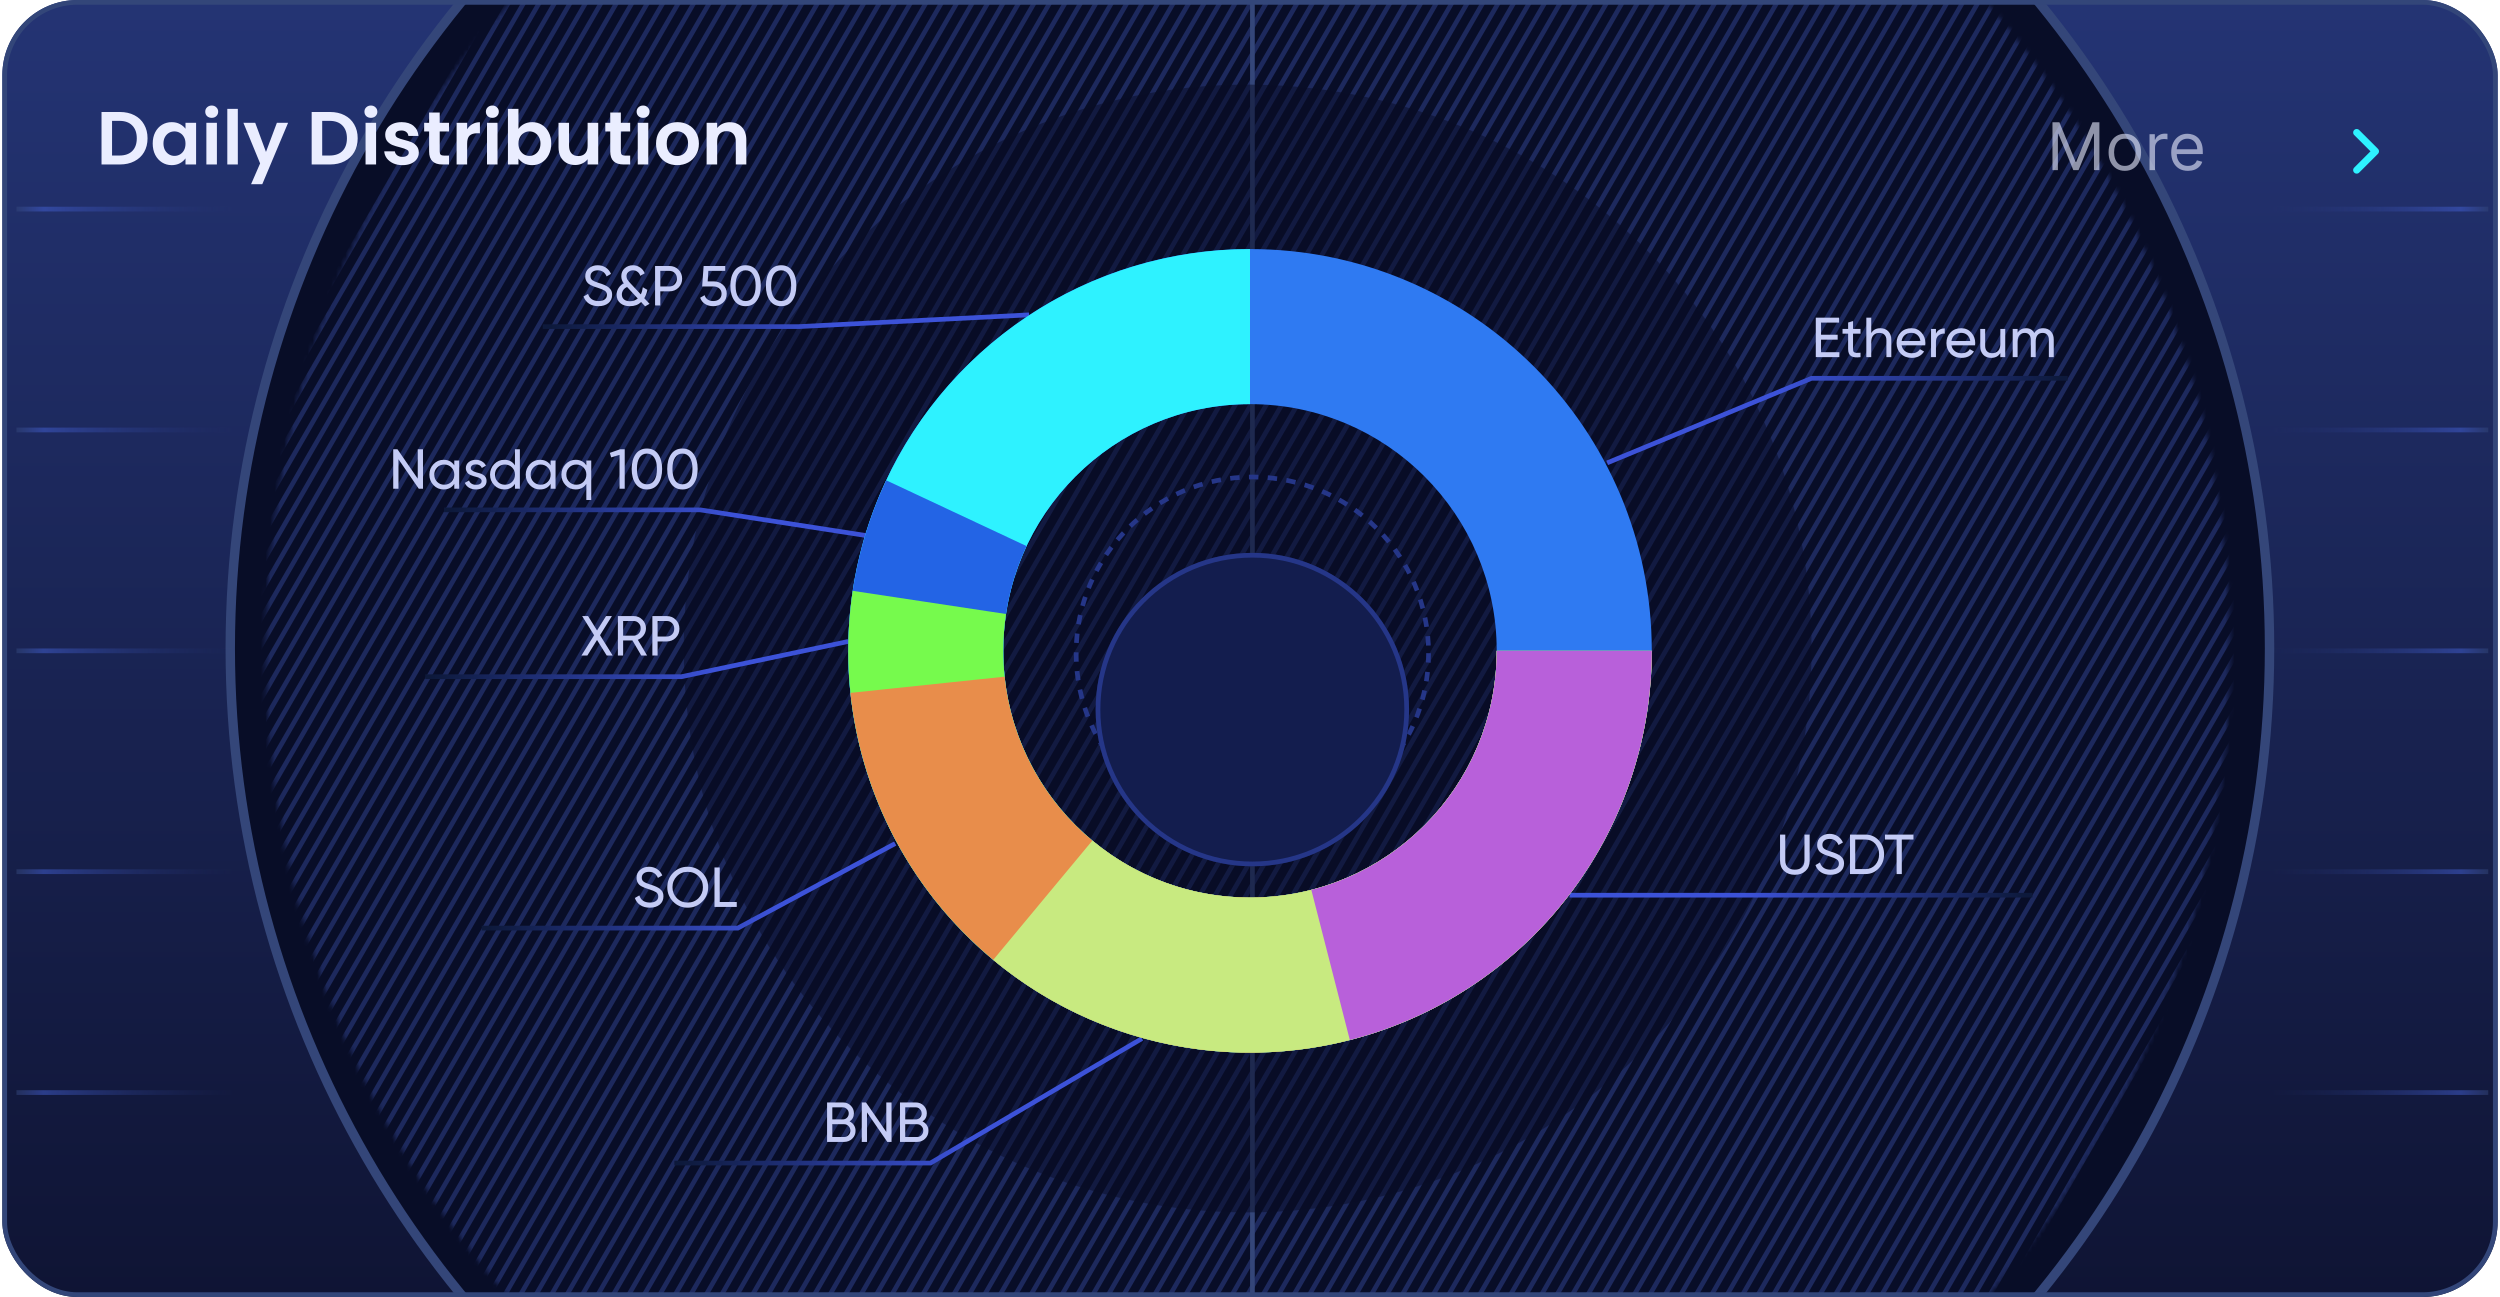 <svg width="532" height="276" viewBox="0 0 532 276" fill="none" xmlns="http://www.w3.org/2000/svg">
<g clip-path="url(#clip0_3108_16140)">
<rect x="0.5" width="531" height="276" rx="16" fill="url(#paint0_linear_3108_16140)"/>
<circle cx="265.979" cy="137.979" r="216.979" fill="#080D27" stroke="#344679" stroke-width="2"/>
<mask id="mask0_3108_16140" style="mask-type:alpha" maskUnits="userSpaceOnUse" x="56" y="-71" width="419" height="419">
<circle cx="265.523" cy="138.357" r="208.562" fill="#141414" stroke="#242424"/>
</mask>
<g mask="url(#mask0_3108_16140)">
<line x1="198.035" y1="-177.836" x2="-40.029" y2="234.503" stroke="#1D295D"/>
<line x1="200.499" y1="-176.41" x2="-37.564" y2="235.929" stroke="#1D295D"/>
<line x1="202.968" y1="-174.984" x2="-35.096" y2="237.354" stroke="#1D295D"/>
<line x1="205.441" y1="-173.559" x2="-32.623" y2="238.78" stroke="#1D295D"/>
<line x1="207.908" y1="-172.135" x2="-30.156" y2="240.204" stroke="#1D295D"/>
<line x1="210.378" y1="-170.709" x2="-27.686" y2="241.63" stroke="#1D295D"/>
<line x1="212.845" y1="-169.283" x2="-25.219" y2="243.055" stroke="#1D295D"/>
<line x1="215.316" y1="-167.857" x2="-22.748" y2="244.481" stroke="#1D295D"/>
<line x1="217.783" y1="-166.432" x2="-20.281" y2="245.907" stroke="#1D295D"/>
<line x1="220.251" y1="-165.006" x2="-17.812" y2="247.333" stroke="#1D295D"/>
<line x1="222.72" y1="-163.582" x2="-15.344" y2="248.757" stroke="#1D295D"/>
<line x1="225.189" y1="-162.156" x2="-12.875" y2="250.182" stroke="#1D295D"/>
<line x1="227.662" y1="-160.73" x2="-10.402" y2="251.608" stroke="#1D295D"/>
<line x1="230.13" y1="-159.305" x2="-7.934" y2="253.034" stroke="#1D295D"/>
<line x1="232.597" y1="-157.879" x2="-5.467" y2="254.46" stroke="#1D295D"/>
<line x1="235.068" y1="-156.453" x2="-2.996" y2="255.886" stroke="#1D295D"/>
<line x1="237.535" y1="-155.029" x2="-0.529" y2="257.309" stroke="#1D295D"/>
<line x1="240.007" y1="-153.604" x2="1.943" y2="258.735" stroke="#1D295D"/>
<line x1="242.472" y1="-152.178" x2="4.408" y2="260.161" stroke="#1D295D"/>
<line x1="244.941" y1="-150.752" x2="6.877" y2="261.587" stroke="#1D295D"/>
<line x1="247.412" y1="-149.326" x2="9.348" y2="263.012" stroke="#1D295D"/>
<line x1="249.88" y1="-147.9" x2="11.816" y2="264.438" stroke="#1D295D"/>
<line x1="252.349" y1="-146.477" x2="14.285" y2="265.862" stroke="#1D295D"/>
<line x1="254.818" y1="-145.051" x2="16.754" y2="267.288" stroke="#1D295D"/>
<line x1="257.29" y1="-143.625" x2="19.227" y2="268.714" stroke="#1D295D"/>
<line x1="259.753" y1="-142.199" x2="21.689" y2="270.139" stroke="#1D295D"/>
<line x1="262.224" y1="-140.773" x2="24.16" y2="271.565" stroke="#1D295D"/>
<line x1="264.693" y1="-139.348" x2="26.629" y2="272.991" stroke="#1D295D"/>
<line x1="267.162" y1="-137.924" x2="29.098" y2="274.415" stroke="#1D295D"/>
<line x1="269.634" y1="-136.498" x2="31.57" y2="275.841" stroke="#1D295D"/>
<line x1="272.101" y1="-135.072" x2="34.037" y2="277.266" stroke="#1D295D"/>
<line x1="274.568" y1="-133.646" x2="36.504" y2="278.692" stroke="#1D295D"/>
<line x1="277.038" y1="-132.221" x2="38.975" y2="280.118" stroke="#1D295D"/>
<line x1="279.505" y1="-130.795" x2="41.441" y2="281.544" stroke="#1D295D"/>
<line x1="281.976" y1="-129.373" x2="43.912" y2="282.966" stroke="#1D295D"/>
<line x1="284.445" y1="-127.947" x2="46.381" y2="284.391" stroke="#1D295D"/>
<line x1="286.91" y1="-126.521" x2="48.846" y2="285.817" stroke="#1D295D"/>
<line x1="289.38" y1="-125.096" x2="51.316" y2="287.243" stroke="#1D295D"/>
<line x1="291.849" y1="-123.67" x2="53.785" y2="288.669" stroke="#1D295D"/>
<line x1="294.32" y1="-122.244" x2="56.256" y2="290.095" stroke="#1D295D"/>
<line x1="296.787" y1="-120.82" x2="58.723" y2="291.518" stroke="#1D295D"/>
<line x1="299.259" y1="-119.395" x2="61.195" y2="292.944" stroke="#1D295D"/>
<line x1="301.726" y1="-117.969" x2="63.662" y2="294.37" stroke="#1D295D"/>
<line x1="304.195" y1="-116.543" x2="66.131" y2="295.796" stroke="#1D295D"/>
<line x1="306.662" y1="-115.117" x2="68.598" y2="297.221" stroke="#1D295D"/>
<line x1="309.128" y1="-113.691" x2="71.064" y2="298.647" stroke="#1D295D"/>
<line x1="311.601" y1="-112.268" x2="73.537" y2="300.071" stroke="#1D295D"/>
<line x1="314.07" y1="-110.842" x2="76.006" y2="301.497" stroke="#1D295D"/>
<line x1="316.538" y1="-109.416" x2="78.475" y2="302.923" stroke="#1D295D"/>
<line x1="319.007" y1="-107.99" x2="80.943" y2="304.348" stroke="#1D295D"/>
<line x1="321.476" y1="-106.564" x2="83.412" y2="305.774" stroke="#1D295D"/>
<line x1="323.949" y1="-105.141" x2="85.885" y2="307.198" stroke="#1D295D"/>
<line x1="326.413" y1="-103.715" x2="88.35" y2="308.624" stroke="#1D295D"/>
<line x1="328.882" y1="-102.289" x2="90.818" y2="310.05" stroke="#1D295D"/>
<line x1="331.353" y1="-100.863" x2="93.289" y2="311.475" stroke="#1D295D"/>
<line x1="333.822" y1="-99.438" x2="95.758" y2="312.901" stroke="#1D295D"/>
<line x1="336.29" y1="-98.014" x2="98.227" y2="314.325" stroke="#1D295D"/>
<line x1="338.759" y1="-96.588" x2="100.695" y2="315.751" stroke="#1D295D"/>
<line x1="341.232" y1="-95.162" x2="103.168" y2="317.177" stroke="#1D295D"/>
<line x1="343.697" y1="-93.736" x2="105.633" y2="318.602" stroke="#1D295D"/>
<line x1="346.165" y1="-92.311" x2="108.102" y2="320.028" stroke="#1D295D"/>
<line x1="348.634" y1="-90.885" x2="110.57" y2="321.454" stroke="#1D295D"/>
<line x1="351.103" y1="-89.459" x2="113.039" y2="322.88" stroke="#1D295D"/>
<line x1="353.576" y1="-88.035" x2="115.512" y2="324.303" stroke="#1D295D"/>
<line x1="356.042" y1="-86.609" x2="117.979" y2="325.729" stroke="#1D295D"/>
<line x1="358.509" y1="-85.184" x2="120.445" y2="327.155" stroke="#1D295D"/>
<line x1="360.98" y1="-83.758" x2="122.916" y2="328.581" stroke="#1D295D"/>
<line x1="363.449" y1="-82.334" x2="125.385" y2="330.005" stroke="#1D295D"/>
<line x1="365.925" y1="-80.91" x2="127.861" y2="331.428" stroke="#1D295D"/>
<line x1="368.394" y1="-79.484" x2="130.33" y2="332.854" stroke="#1D295D"/>
<line x1="370.859" y1="-78.059" x2="132.795" y2="334.28" stroke="#1D295D"/>
<line x1="373.328" y1="-76.633" x2="135.264" y2="335.706" stroke="#1D295D"/>
<line x1="375.798" y1="-75.207" x2="137.734" y2="337.132" stroke="#1D295D"/>
<line x1="378.269" y1="-73.783" x2="140.205" y2="338.555" stroke="#1D295D"/>
<line x1="380.736" y1="-72.357" x2="142.672" y2="339.981" stroke="#1D295D"/>
<line x1="383.208" y1="-70.932" x2="145.145" y2="341.407" stroke="#1D295D"/>
<line x1="385.675" y1="-69.506" x2="147.611" y2="342.833" stroke="#1D295D"/>
<line x1="388.144" y1="-68.08" x2="150.08" y2="344.259" stroke="#1D295D"/>
<line x1="390.611" y1="-66.654" x2="152.547" y2="345.684" stroke="#1D295D"/>
<line x1="393.079" y1="-65.228" x2="155.016" y2="347.11" stroke="#1D295D"/>
<line x1="395.552" y1="-63.805" x2="157.488" y2="348.534" stroke="#1D295D"/>
<line x1="398.019" y1="-62.379" x2="159.955" y2="349.96" stroke="#1D295D"/>
<line x1="400.486" y1="-60.953" x2="162.422" y2="351.386" stroke="#1D295D"/>
<line x1="402.954" y1="-59.527" x2="164.891" y2="352.811" stroke="#1D295D"/>
<line x1="405.425" y1="-58.103" x2="167.361" y2="354.235" stroke="#1D295D"/>
<line x1="407.894" y1="-56.676" x2="169.83" y2="355.663" stroke="#1D295D"/>
<line x1="410.359" y1="-55.25" x2="172.295" y2="357.089" stroke="#1D295D"/>
<line x1="412.828" y1="-53.824" x2="174.764" y2="358.514" stroke="#1D295D"/>
<line x1="415.298" y1="-52.398" x2="177.234" y2="359.94" stroke="#1D295D"/>
<line x1="417.767" y1="-50.973" x2="179.703" y2="361.366" stroke="#1D295D"/>
<line x1="420.236" y1="-49.549" x2="182.172" y2="362.79" stroke="#1D295D"/>
<line x1="422.704" y1="-48.123" x2="184.641" y2="364.216" stroke="#1D295D"/>
<line x1="425.177" y1="-46.697" x2="187.113" y2="365.641" stroke="#1D295D"/>
<line x1="427.642" y1="-45.272" x2="189.578" y2="367.067" stroke="#1D295D"/>
<line x1="430.111" y1="-43.846" x2="192.047" y2="368.493" stroke="#1D295D"/>
<line x1="432.579" y1="-42.42" x2="194.516" y2="369.919" stroke="#1D295D"/>
<line x1="435.048" y1="-40.996" x2="196.984" y2="371.343" stroke="#1D295D"/>
<line x1="437.521" y1="-39.57" x2="199.457" y2="372.768" stroke="#1D295D"/>
<line x1="439.988" y1="-38.145" x2="201.924" y2="374.194" stroke="#1D295D"/>
<line x1="442.454" y1="-36.719" x2="204.391" y2="375.62" stroke="#1D295D"/>
<line x1="444.925" y1="-35.293" x2="206.861" y2="377.046" stroke="#1D295D"/>
<line x1="447.394" y1="-33.869" x2="209.33" y2="378.47" stroke="#1D295D"/>
<line x1="449.863" y1="-32.443" x2="211.799" y2="379.895" stroke="#1D295D"/>
<line x1="452.329" y1="-31.018" x2="214.266" y2="381.321" stroke="#1D295D"/>
<line x1="454.796" y1="-29.592" x2="216.732" y2="382.747" stroke="#1D295D"/>
<line x1="457.267" y1="-28.166" x2="219.203" y2="384.173" stroke="#1D295D"/>
<line x1="459.736" y1="-26.742" x2="221.672" y2="385.596" stroke="#1D295D"/>
<line x1="462.204" y1="-25.316" x2="224.141" y2="387.022" stroke="#1D295D"/>
<line x1="464.673" y1="-23.891" x2="226.609" y2="388.448" stroke="#1D295D"/>
<line x1="467.144" y1="-22.465" x2="229.08" y2="389.874" stroke="#1D295D"/>
<line x1="469.611" y1="-21.039" x2="231.547" y2="391.3" stroke="#1D295D"/>
<line x1="472.081" y1="-19.615" x2="234.018" y2="392.723" stroke="#1D295D"/>
<line x1="474.548" y1="-18.189" x2="236.484" y2="394.149" stroke="#1D295D"/>
<line x1="477.017" y1="-16.764" x2="238.953" y2="395.575" stroke="#1D295D"/>
<line x1="479.49" y1="-15.338" x2="241.426" y2="397.001" stroke="#1D295D"/>
<line x1="481.956" y1="-13.912" x2="243.893" y2="398.427" stroke="#1D295D"/>
<line x1="484.425" y1="-12.486" x2="246.361" y2="399.852" stroke="#1D295D"/>
<line x1="486.896" y1="-11.062" x2="248.832" y2="401.276" stroke="#1D295D"/>
<line x1="489.363" y1="-9.637" x2="251.299" y2="402.702" stroke="#1D295D"/>
<line x1="491.837" y1="-8.213" x2="253.773" y2="404.126" stroke="#1D295D"/>
<line x1="494.302" y1="-6.787" x2="256.238" y2="405.552" stroke="#1D295D"/>
<line x1="496.771" y1="-5.361" x2="258.707" y2="406.977" stroke="#1D295D"/>
<line x1="499.242" y1="-3.936" x2="261.178" y2="408.403" stroke="#1D295D"/>
<line x1="501.71" y1="-2.51" x2="263.647" y2="409.829" stroke="#1D295D"/>
<line x1="504.181" y1="-1.086" x2="266.117" y2="411.253" stroke="#1D295D"/>
<line x1="506.648" y1="0.34" x2="268.584" y2="412.678" stroke="#1D295D"/>
<line x1="509.121" y1="1.766" x2="271.057" y2="414.104" stroke="#1D295D"/>
<line x1="511.585" y1="3.191" x2="273.522" y2="415.53" stroke="#1D295D"/>
<line x1="514.054" y1="4.617" x2="275.99" y2="416.956" stroke="#1D295D"/>
<line x1="516.523" y1="6.043" x2="278.459" y2="418.382" stroke="#1D295D"/>
<line x1="518.992" y1="7.467" x2="280.928" y2="419.805" stroke="#1D295D"/>
<line x1="521.464" y1="8.893" x2="283.4" y2="421.231" stroke="#1D295D"/>
<line x1="523.931" y1="10.318" x2="285.867" y2="422.657" stroke="#1D295D"/>
<line x1="526.398" y1="11.744" x2="288.334" y2="424.083" stroke="#1D295D"/>
<line x1="528.869" y1="13.17" x2="290.805" y2="425.509" stroke="#1D295D"/>
<line x1="531.337" y1="14.594" x2="293.273" y2="426.932" stroke="#1D295D"/>
<line x1="533.806" y1="16.02" x2="295.742" y2="428.358" stroke="#1D295D"/>
<line x1="536.275" y1="17.445" x2="298.211" y2="429.784" stroke="#1D295D"/>
<line x1="538.744" y1="18.871" x2="300.68" y2="431.21" stroke="#1D295D"/>
<line x1="541.21" y1="20.297" x2="303.147" y2="432.636" stroke="#1D295D"/>
<line x1="543.679" y1="21.723" x2="305.615" y2="434.061" stroke="#1D295D"/>
<line x1="546.148" y1="23.146" x2="308.084" y2="435.485" stroke="#1D295D"/>
<line x1="548.617" y1="24.572" x2="310.553" y2="436.911" stroke="#1D295D"/>
<line x1="551.089" y1="25.998" x2="313.025" y2="438.337" stroke="#1D295D"/>
<line x1="553.554" y1="27.424" x2="315.49" y2="439.762" stroke="#1D295D"/>
<line x1="556.025" y1="28.85" x2="317.961" y2="441.188" stroke="#1D295D"/>
<line x1="558.496" y1="30.273" x2="320.432" y2="442.612" stroke="#1D295D"/>
<line x1="560.96" y1="31.699" x2="322.897" y2="444.038" stroke="#1D295D"/>
<line x1="563.433" y1="33.125" x2="325.369" y2="445.464" stroke="#1D295D"/>
<line x1="565.9" y1="34.551" x2="327.836" y2="446.889" stroke="#1D295D"/>
<line x1="568.367" y1="35.977" x2="330.303" y2="448.315" stroke="#1D295D"/>
<line x1="570.837" y1="37.402" x2="332.773" y2="449.741" stroke="#1D295D"/>
<line x1="573.306" y1="38.826" x2="335.242" y2="451.165" stroke="#1D295D"/>
</g>
<line x1="266.516" y1="-175.73" x2="266.516" y2="451.455" stroke="#344679"/>
<path opacity="0.5" d="M385.5 138C385.5 204.274 331.774 258 265.5 258C199.226 258 145.5 204.274 145.5 138C145.5 71.726 199.226 18 265.5 18C331.774 18 385.5 71.726 385.5 138Z" fill="#080D27"/>
<path d="M25.508 23.832C26.681 23.832 27.711 24.061 28.596 24.52C29.492 24.979 30.18 25.635 30.66 26.488C31.151 27.331 31.396 28.312 31.396 29.432C31.396 30.552 31.151 31.533 30.66 32.376C30.18 33.208 29.492 33.853 28.596 34.312C27.711 34.771 26.681 35 25.508 35H21.604V23.832H25.508ZM25.428 33.096C26.601 33.096 27.508 32.776 28.148 32.136C28.788 31.496 29.108 30.595 29.108 29.432C29.108 28.269 28.788 27.363 28.148 26.712C27.508 26.051 26.601 25.72 25.428 25.72H23.844V33.096H25.428ZM32.497 30.536C32.497 29.64 32.673 28.845 33.025 28.152C33.387 27.459 33.873 26.925 34.481 26.552C35.099 26.179 35.787 25.992 36.545 25.992C37.206 25.992 37.782 26.125 38.273 26.392C38.774 26.659 39.174 26.995 39.473 27.4V26.136H41.729V35H39.473V33.704C39.185 34.12 38.785 34.467 38.273 34.744C37.771 35.011 37.19 35.144 36.529 35.144C35.782 35.144 35.099 34.952 34.481 34.568C33.873 34.184 33.387 33.645 33.025 32.952C32.673 32.248 32.497 31.443 32.497 30.536ZM39.473 30.568C39.473 30.024 39.366 29.56 39.153 29.176C38.939 28.781 38.651 28.483 38.289 28.28C37.926 28.067 37.537 27.96 37.121 27.96C36.705 27.96 36.321 28.061 35.969 28.264C35.617 28.467 35.329 28.765 35.105 29.16C34.891 29.544 34.785 30.003 34.785 30.536C34.785 31.069 34.891 31.539 35.105 31.944C35.329 32.339 35.617 32.643 35.969 32.856C36.331 33.069 36.715 33.176 37.121 33.176C37.537 33.176 37.926 33.075 38.289 32.872C38.651 32.659 38.939 32.36 39.153 31.976C39.366 31.581 39.473 31.112 39.473 30.568ZM45.053 25.08C44.658 25.08 44.327 24.957 44.06 24.712C43.804 24.456 43.676 24.141 43.676 23.768C43.676 23.395 43.804 23.085 44.06 22.84C44.327 22.584 44.658 22.456 45.053 22.456C45.447 22.456 45.773 22.584 46.029 22.84C46.295 23.085 46.428 23.395 46.428 23.768C46.428 24.141 46.295 24.456 46.029 24.712C45.773 24.957 45.447 25.08 45.053 25.08ZM46.157 26.136V35H43.916V26.136H46.157ZM50.61 23.16V35H48.37V23.16H50.61ZM61.303 26.136L55.815 39.192H53.431L55.351 34.776L51.799 26.136H54.311L56.599 32.328L58.919 26.136H61.303ZM70.227 23.832C71.4 23.832 72.429 24.061 73.315 24.52C74.211 24.979 74.899 25.635 75.379 26.488C75.869 27.331 76.115 28.312 76.115 29.432C76.115 30.552 75.869 31.533 75.379 32.376C74.899 33.208 74.211 33.853 73.315 34.312C72.429 34.771 71.4 35 70.227 35H66.323V23.832H70.227ZM70.147 33.096C71.32 33.096 72.227 32.776 72.867 32.136C73.507 31.496 73.827 30.595 73.827 29.432C73.827 28.269 73.507 27.363 72.867 26.712C72.227 26.051 71.32 25.72 70.147 25.72H68.563V33.096H70.147ZM78.927 25.08C78.533 25.08 78.202 24.957 77.936 24.712C77.68 24.456 77.552 24.141 77.552 23.768C77.552 23.395 77.68 23.085 77.936 22.84C78.202 22.584 78.533 22.456 78.927 22.456C79.322 22.456 79.647 22.584 79.903 22.84C80.17 23.085 80.303 23.395 80.303 23.768C80.303 24.141 80.17 24.456 79.903 24.712C79.647 24.957 79.322 25.08 78.927 25.08ZM80.031 26.136V35H77.791V26.136H80.031ZM85.637 35.144C84.911 35.144 84.261 35.016 83.685 34.76C83.109 34.493 82.65 34.136 82.309 33.688C81.978 33.24 81.797 32.744 81.765 32.2H84.021C84.063 32.541 84.229 32.824 84.517 33.048C84.815 33.272 85.183 33.384 85.621 33.384C86.047 33.384 86.378 33.299 86.613 33.128C86.858 32.957 86.981 32.739 86.981 32.472C86.981 32.184 86.831 31.971 86.533 31.832C86.245 31.683 85.781 31.523 85.141 31.352C84.479 31.192 83.935 31.027 83.509 30.856C83.093 30.685 82.73 30.424 82.421 30.072C82.122 29.72 81.973 29.245 81.973 28.648C81.973 28.157 82.111 27.709 82.389 27.304C82.677 26.899 83.082 26.579 83.605 26.344C84.138 26.109 84.762 25.992 85.477 25.992C86.533 25.992 87.375 26.259 88.005 26.792C88.634 27.315 88.981 28.024 89.045 28.92H86.901C86.869 28.568 86.719 28.291 86.453 28.088C86.197 27.875 85.85 27.768 85.413 27.768C85.007 27.768 84.693 27.843 84.469 27.992C84.255 28.141 84.149 28.349 84.149 28.616C84.149 28.915 84.298 29.144 84.597 29.304C84.895 29.453 85.359 29.608 85.989 29.768C86.629 29.928 87.157 30.093 87.573 30.264C87.989 30.435 88.346 30.701 88.645 31.064C88.954 31.416 89.114 31.885 89.125 32.472C89.125 32.984 88.981 33.443 88.693 33.848C88.415 34.253 88.01 34.573 87.477 34.808C86.954 35.032 86.341 35.144 85.637 35.144ZM93.571 27.976V32.264C93.571 32.563 93.641 32.781 93.779 32.92C93.929 33.048 94.174 33.112 94.515 33.112H95.555V35H94.147C92.259 35 91.315 34.083 91.315 32.248V27.976H90.259V26.136H91.315V23.944H93.571V26.136H95.555V27.976H93.571ZM99.406 27.512C99.695 27.043 100.068 26.675 100.527 26.408C100.996 26.141 101.529 26.008 102.127 26.008V28.36H101.535C100.831 28.36 100.297 28.525 99.934 28.856C99.582 29.187 99.406 29.763 99.406 30.584V35H97.166V26.136H99.406V27.512ZM104.771 25.08C104.377 25.08 104.046 24.957 103.779 24.712C103.523 24.456 103.395 24.141 103.395 23.768C103.395 23.395 103.523 23.085 103.779 22.84C104.046 22.584 104.377 22.456 104.771 22.456C105.166 22.456 105.491 22.584 105.747 22.84C106.014 23.085 106.147 23.395 106.147 23.768C106.147 24.141 106.014 24.456 105.747 24.712C105.491 24.957 105.166 25.08 104.771 25.08ZM105.875 26.136V35H103.635V26.136H105.875ZM110.328 27.432C110.616 27.005 111.011 26.659 111.512 26.392C112.024 26.125 112.606 25.992 113.256 25.992C114.014 25.992 114.696 26.179 115.304 26.552C115.923 26.925 116.408 27.459 116.76 28.152C117.123 28.835 117.304 29.629 117.304 30.536C117.304 31.443 117.123 32.248 116.76 32.952C116.408 33.645 115.923 34.184 115.304 34.568C114.696 34.952 114.014 35.144 113.256 35.144C112.595 35.144 112.014 35.016 111.512 34.76C111.022 34.493 110.627 34.152 110.328 33.736V35H108.088V23.16H110.328V27.432ZM115.016 30.536C115.016 30.003 114.904 29.544 114.68 29.16C114.467 28.765 114.179 28.467 113.816 28.264C113.464 28.061 113.08 27.96 112.664 27.96C112.259 27.96 111.875 28.067 111.512 28.28C111.16 28.483 110.872 28.781 110.648 29.176C110.435 29.571 110.328 30.035 110.328 30.568C110.328 31.101 110.435 31.565 110.648 31.96C110.872 32.355 111.16 32.659 111.512 32.872C111.875 33.075 112.259 33.176 112.664 33.176C113.08 33.176 113.464 33.069 113.816 32.856C114.179 32.643 114.467 32.339 114.68 31.944C114.904 31.549 115.016 31.08 115.016 30.536ZM127.3 26.136V35H125.044V33.88C124.756 34.264 124.377 34.568 123.908 34.792C123.449 35.005 122.948 35.112 122.404 35.112C121.711 35.112 121.097 34.968 120.564 34.68C120.031 34.381 119.609 33.949 119.3 33.384C119.001 32.808 118.852 32.125 118.852 31.336V26.136H121.092V31.016C121.092 31.72 121.268 32.264 121.62 32.648C121.972 33.021 122.452 33.208 123.06 33.208C123.679 33.208 124.164 33.021 124.516 32.648C124.868 32.264 125.044 31.72 125.044 31.016V26.136H127.3ZM132.118 27.976V32.264C132.118 32.563 132.188 32.781 132.326 32.92C132.476 33.048 132.721 33.112 133.062 33.112H134.102V35H132.694C130.806 35 129.862 34.083 129.862 32.248V27.976H128.806V26.136H129.862V23.944H132.118V26.136H134.102V27.976H132.118ZM136.849 25.08C136.455 25.08 136.124 24.957 135.857 24.712C135.601 24.456 135.473 24.141 135.473 23.768C135.473 23.395 135.601 23.085 135.857 22.84C136.124 22.584 136.455 22.456 136.849 22.456C137.244 22.456 137.569 22.584 137.825 22.84C138.092 23.085 138.225 23.395 138.225 23.768C138.225 24.141 138.092 24.456 137.825 24.712C137.569 24.957 137.244 25.08 136.849 25.08ZM137.953 26.136V35H135.713V26.136H137.953ZM144.103 35.144C143.249 35.144 142.481 34.957 141.799 34.584C141.116 34.2 140.577 33.661 140.183 32.968C139.799 32.275 139.607 31.475 139.607 30.568C139.607 29.661 139.804 28.861 140.199 28.168C140.604 27.475 141.153 26.941 141.847 26.568C142.54 26.184 143.313 25.992 144.167 25.992C145.02 25.992 145.793 26.184 146.487 26.568C147.18 26.941 147.724 27.475 148.119 28.168C148.524 28.861 148.727 29.661 148.727 30.568C148.727 31.475 148.519 32.275 148.102 32.968C147.697 33.661 147.143 34.2 146.439 34.584C145.745 34.957 144.967 35.144 144.103 35.144ZM144.103 33.192C144.508 33.192 144.887 33.096 145.239 32.904C145.601 32.701 145.889 32.403 146.103 32.008C146.316 31.613 146.423 31.133 146.423 30.568C146.423 29.725 146.199 29.08 145.751 28.632C145.313 28.173 144.775 27.944 144.135 27.944C143.495 27.944 142.956 28.173 142.519 28.632C142.092 29.08 141.879 29.725 141.879 30.568C141.879 31.411 142.087 32.061 142.503 32.52C142.929 32.968 143.463 33.192 144.103 33.192ZM155.282 26.008C156.338 26.008 157.191 26.344 157.842 27.016C158.492 27.677 158.818 28.605 158.818 29.8V35H156.578V30.104C156.578 29.4 156.402 28.861 156.05 28.488C155.698 28.104 155.218 27.912 154.61 27.912C153.991 27.912 153.5 28.104 153.138 28.488C152.786 28.861 152.61 29.4 152.61 30.104V35H150.37V26.136H152.61V27.24C152.908 26.856 153.287 26.557 153.746 26.344C154.215 26.12 154.727 26.008 155.282 26.008Z" fill="#EAEDFF"/>
<path d="M387.516 72.28V74.944H391.416V76H386.4V67.6H391.356V68.656H387.516V71.236H391.056V72.28H387.516ZM395.919 70V71.008H394.323V74.26C394.323 74.556 394.379 74.768 394.491 74.896C394.611 75.016 394.791 75.08 395.031 75.088C395.271 75.088 395.567 75.08 395.919 75.064V76C394.999 76.12 394.327 76.044 393.903 75.772C393.487 75.5 393.279 74.996 393.279 74.26V71.008H392.091V70H393.279V68.632L394.323 68.32V70H395.919ZM400.143 69.844C400.847 69.844 401.411 70.068 401.835 70.516C402.259 70.956 402.471 71.556 402.471 72.316V76H401.427V72.376C401.427 71.896 401.295 71.52 401.031 71.248C400.767 70.976 400.403 70.84 399.939 70.84C399.403 70.84 398.979 71.008 398.667 71.344C398.355 71.672 398.199 72.164 398.199 72.82V76H397.155V67.6H398.199V70.864C398.615 70.184 399.263 69.844 400.143 69.844ZM409.689 73.48H404.661C404.765 74.008 405.009 74.424 405.393 74.728C405.777 75.024 406.257 75.172 406.833 75.172C407.625 75.172 408.201 74.88 408.561 74.296L409.449 74.8C408.857 75.704 407.977 76.156 406.809 76.156C405.865 76.156 405.089 75.86 404.481 75.268C403.889 74.66 403.593 73.904 403.593 73C403.593 72.088 403.885 71.336 404.469 70.744C405.053 70.144 405.809 69.844 406.737 69.844C407.617 69.844 408.333 70.156 408.885 70.78C409.445 71.388 409.725 72.132 409.725 73.012C409.725 73.164 409.713 73.32 409.689 73.48ZM406.737 70.828C406.185 70.828 405.721 70.984 405.345 71.296C404.977 71.608 404.749 72.032 404.661 72.568H408.669C408.581 72.016 408.361 71.588 408.009 71.284C407.657 70.98 407.233 70.828 406.737 70.828ZM411.969 70V71.008C412.313 70.264 412.937 69.892 413.841 69.892V70.984C413.329 70.96 412.889 71.096 412.521 71.392C412.153 71.688 411.969 72.164 411.969 72.82V76H410.925V70H411.969ZM420.294 73.48H415.266C415.37 74.008 415.614 74.424 415.998 74.728C416.382 75.024 416.862 75.172 417.438 75.172C418.23 75.172 418.806 74.88 419.166 74.296L420.054 74.8C419.462 75.704 418.582 76.156 417.414 76.156C416.47 76.156 415.694 75.86 415.086 75.268C414.494 74.66 414.198 73.904 414.198 73C414.198 72.088 414.49 71.336 415.074 70.744C415.658 70.144 416.414 69.844 417.342 69.844C418.222 69.844 418.938 70.156 419.49 70.78C420.05 71.388 420.33 72.132 420.33 73.012C420.33 73.164 420.318 73.32 420.294 73.48ZM417.342 70.828C416.79 70.828 416.326 70.984 415.95 71.296C415.582 71.608 415.354 72.032 415.266 72.568H419.274C419.186 72.016 418.966 71.588 418.614 71.284C418.262 70.98 417.838 70.828 417.342 70.828ZM425.67 73.18V70H426.714V76H425.67V75.136C425.254 75.816 424.606 76.156 423.726 76.156C423.022 76.156 422.458 75.936 422.034 75.496C421.61 75.048 421.398 74.444 421.398 73.684V70H422.442V73.624C422.442 74.104 422.574 74.48 422.838 74.752C423.102 75.024 423.466 75.16 423.93 75.16C424.466 75.16 424.89 74.996 425.202 74.668C425.514 74.332 425.67 73.836 425.67 73.18ZM434.784 69.844C435.464 69.844 436.008 70.064 436.416 70.504C436.832 70.944 437.04 71.532 437.04 72.268V76H435.996V72.304C435.996 71.848 435.876 71.492 435.636 71.236C435.404 70.972 435.084 70.84 434.676 70.84C434.212 70.84 433.848 70.996 433.584 71.308C433.328 71.612 433.2 72.064 433.2 72.664V76H432.156V72.304C432.156 71.848 432.04 71.492 431.808 71.236C431.584 70.972 431.276 70.84 430.884 70.84C430.428 70.84 430.056 71 429.768 71.32C429.488 71.632 429.348 72.08 429.348 72.664V76H428.304V70H429.348V70.804C429.756 70.164 430.352 69.844 431.136 69.844C431.944 69.844 432.532 70.184 432.9 70.864C433.316 70.184 433.944 69.844 434.784 69.844Z" fill="#C4CBF5"/>
<path d="M342 98.5L385.5 80.5H440" stroke="url(#paint1_linear_3108_16140)"/>
<path d="M378.792 183.18V177.6H379.908V183.132C379.908 183.732 380.084 184.204 380.436 184.548C380.796 184.892 381.3 185.064 381.948 185.064C382.596 185.064 383.096 184.892 383.448 184.548C383.808 184.204 383.988 183.732 383.988 183.132V177.6H385.092V183.18C385.092 184.092 384.8 184.816 384.216 185.352C383.632 185.888 382.876 186.156 381.948 186.156C381.012 186.156 380.252 185.888 379.668 185.352C379.084 184.816 378.792 184.092 378.792 183.18ZM389.51 186.156C388.726 186.156 388.054 185.976 387.494 185.616C386.942 185.248 386.554 184.74 386.33 184.092L387.29 183.54C387.61 184.556 388.358 185.064 389.534 185.064C390.102 185.064 390.538 184.948 390.842 184.716C391.154 184.484 391.31 184.168 391.31 183.768C391.31 183.376 391.158 183.076 390.854 182.868C390.582 182.684 390.074 182.472 389.33 182.232L388.526 181.968C388.35 181.896 388.118 181.792 387.83 181.656C387.55 181.512 387.346 181.368 387.218 181.224C386.866 180.84 386.69 180.372 386.69 179.82C386.69 179.084 386.946 178.508 387.458 178.092C387.97 177.66 388.594 177.444 389.33 177.444C389.986 177.444 390.562 177.608 391.058 177.936C391.554 178.264 391.926 178.712 392.174 179.28L391.238 179.82C390.878 178.956 390.242 178.524 389.33 178.524C388.874 178.524 388.506 178.636 388.226 178.86C387.946 179.084 387.806 179.388 387.806 179.772C387.806 180.14 387.938 180.42 388.202 180.612C388.474 180.812 388.93 181.012 389.57 181.212L390.062 181.368C390.334 181.472 390.482 181.528 390.506 181.536C390.762 181.632 391.042 181.764 391.346 181.932C391.562 182.052 391.778 182.236 391.994 182.484C392.274 182.764 392.414 183.184 392.414 183.744C392.414 184.48 392.146 185.068 391.61 185.508C391.066 185.94 390.366 186.156 389.51 186.156ZM393.677 177.6H396.953C398.089 177.6 399.037 178.008 399.797 178.824C400.557 179.632 400.937 180.624 400.937 181.8C400.937 182.968 400.557 183.964 399.797 184.788C399.037 185.596 398.089 186 396.953 186H393.677V177.6ZM394.793 184.944H396.953C397.809 184.944 398.509 184.644 399.053 184.044C399.597 183.436 399.869 182.688 399.869 181.8C399.869 180.912 399.597 180.164 399.053 179.556C398.509 178.956 397.809 178.656 396.953 178.656H394.793V184.944ZM401.126 177.6H407.186V178.656H404.702V186H403.598V178.656H401.126V177.6Z" fill="#C4CBF5"/>
<path d="M334 190.5H378H432.5" stroke="url(#paint2_linear_3108_16140)"/>
<path d="M180.802 238.644C181.194 238.836 181.502 239.104 181.726 239.448C181.95 239.792 182.062 240.184 182.062 240.624C182.062 241.296 181.826 241.86 181.354 242.316C180.882 242.772 180.306 243 179.626 243H176.002V234.6H179.362C180.026 234.6 180.582 234.82 181.03 235.26C181.486 235.7 181.714 236.244 181.714 236.892C181.714 237.644 181.41 238.228 180.802 238.644ZM179.362 235.644H177.118V238.212H179.362C179.714 238.212 180.01 238.088 180.25 237.84C180.49 237.592 180.61 237.288 180.61 236.928C180.61 236.576 180.486 236.276 180.238 236.028C179.998 235.772 179.706 235.644 179.362 235.644ZM177.118 241.956H179.626C180.002 241.956 180.318 241.824 180.574 241.56C180.83 241.296 180.958 240.972 180.958 240.588C180.958 240.212 180.826 239.892 180.562 239.628C180.314 239.364 180.002 239.232 179.626 239.232H177.118V241.956ZM188.604 240.864V234.6H189.72V243H188.82L184.5 236.724V243H183.384V234.6H184.284L188.604 240.864ZM196.317 238.644C196.709 238.836 197.017 239.104 197.241 239.448C197.465 239.792 197.577 240.184 197.577 240.624C197.577 241.296 197.341 241.86 196.869 242.316C196.397 242.772 195.821 243 195.141 243H191.517V234.6H194.877C195.541 234.6 196.097 234.82 196.545 235.26C197.001 235.7 197.229 236.244 197.229 236.892C197.229 237.644 196.925 238.228 196.317 238.644ZM194.877 235.644H192.633V238.212H194.877C195.229 238.212 195.525 238.088 195.765 237.84C196.005 237.592 196.125 237.288 196.125 236.928C196.125 236.576 196.001 236.276 195.753 236.028C195.513 235.772 195.221 235.644 194.877 235.644ZM192.633 241.956H195.141C195.517 241.956 195.833 241.824 196.089 241.56C196.345 241.296 196.473 240.972 196.473 240.588C196.473 240.212 196.341 239.892 196.077 239.628C195.829 239.364 195.517 239.232 195.141 239.232H192.633V241.956Z" fill="#C4CBF5"/>
<path d="M243 221L198 247.5H143.5" stroke="url(#paint3_linear_3108_16140)"/>
<path d="M138.276 193.156C137.492 193.156 136.82 192.976 136.26 192.616C135.708 192.248 135.32 191.74 135.096 191.092L136.056 190.54C136.376 191.556 137.124 192.064 138.3 192.064C138.868 192.064 139.304 191.948 139.608 191.716C139.92 191.484 140.076 191.168 140.076 190.768C140.076 190.376 139.924 190.076 139.62 189.868C139.348 189.684 138.84 189.472 138.096 189.232L137.292 188.968C137.116 188.896 136.884 188.792 136.596 188.656C136.316 188.512 136.112 188.368 135.984 188.224C135.632 187.84 135.456 187.372 135.456 186.82C135.456 186.084 135.712 185.508 136.224 185.092C136.736 184.66 137.36 184.444 138.096 184.444C138.752 184.444 139.328 184.608 139.824 184.936C140.32 185.264 140.692 185.712 140.94 186.28L140.004 186.82C139.644 185.956 139.008 185.524 138.096 185.524C137.64 185.524 137.272 185.636 136.992 185.86C136.712 186.084 136.572 186.388 136.572 186.772C136.572 187.14 136.704 187.42 136.968 187.612C137.24 187.812 137.696 188.012 138.336 188.212L138.828 188.368C139.1 188.472 139.248 188.528 139.272 188.536C139.528 188.632 139.808 188.764 140.112 188.932C140.328 189.052 140.544 189.236 140.76 189.484C141.04 189.764 141.18 190.184 141.18 190.744C141.18 191.48 140.912 192.068 140.376 192.508C139.832 192.94 139.132 193.156 138.276 193.156ZM141.999 188.8C141.999 187.584 142.419 186.556 143.259 185.716C144.099 184.868 145.127 184.444 146.343 184.444C147.559 184.444 148.587 184.868 149.427 185.716C150.275 186.556 150.699 187.584 150.699 188.8C150.699 190.008 150.275 191.036 149.427 191.884C148.587 192.732 147.559 193.156 146.343 193.156C145.127 193.156 144.099 192.732 143.259 191.884C142.419 191.028 141.999 190 141.999 188.8ZM149.583 188.8C149.583 187.872 149.271 187.096 148.647 186.472C148.039 185.84 147.271 185.524 146.343 185.524C145.423 185.524 144.651 185.84 144.027 186.472C143.411 187.104 143.103 187.88 143.103 188.8C143.103 189.712 143.411 190.488 144.027 191.128C144.651 191.752 145.423 192.064 146.343 192.064C147.271 192.064 148.039 191.752 148.647 191.128C149.271 190.488 149.583 189.712 149.583 188.8ZM153.157 184.6V191.944H156.781V193H152.041V184.6H153.157Z" fill="#C4CBF5"/>
<path d="M190.5 179.5L157 197.5H102.5" stroke="url(#paint4_linear_3108_16140)"/>
<path d="M127.684 135.168L130.384 139.5H129.112L127.048 136.188L124.984 139.5H123.724L126.424 135.18L123.88 131.1H125.14L127.048 134.16L128.956 131.1H130.216L127.684 135.168ZM137.702 139.5H136.466L134.582 136.284H132.602V139.5H131.486V131.1H134.846C135.566 131.1 136.182 131.356 136.694 131.868C137.206 132.372 137.462 132.984 137.462 133.704C137.462 134.248 137.298 134.744 136.97 135.192C136.634 135.648 136.218 135.964 135.722 136.14L137.702 139.5ZM134.846 132.144H132.602V135.276H134.846C135.262 135.276 135.614 135.124 135.902 134.82C136.198 134.516 136.346 134.144 136.346 133.704C136.346 133.264 136.198 132.896 135.902 132.6C135.614 132.296 135.262 132.144 134.846 132.144ZM138.822 131.1H141.87C142.638 131.1 143.282 131.36 143.802 131.88C144.322 132.4 144.582 133.04 144.582 133.8C144.582 134.56 144.322 135.2 143.802 135.72C143.282 136.24 142.638 136.5 141.87 136.5H139.938V139.5H138.822V131.1ZM139.938 135.456H141.87C142.342 135.456 142.726 135.3 143.022 134.988C143.326 134.66 143.478 134.264 143.478 133.8C143.478 133.32 143.326 132.924 143.022 132.612C142.718 132.3 142.334 132.144 141.87 132.144H139.938V135.456Z" fill="#C4CBF5"/>
<path d="M180.5 136.5L145 144H90.5" stroke="url(#paint5_linear_3108_16140)"/>
<path d="M88.897 101.864V95.6H90.013V104H89.113L84.793 97.724V104H83.677V95.6H84.577L88.897 101.864ZM96.67 99.032V98H97.714V104H96.67V102.968C96.158 103.76 95.402 104.156 94.402 104.156C93.554 104.156 92.838 103.852 92.254 103.244C91.662 102.628 91.366 101.88 91.366 101C91.366 100.128 91.662 99.384 92.254 98.768C92.846 98.152 93.562 97.844 94.402 97.844C95.402 97.844 96.158 98.24 96.67 99.032ZM94.534 103.148C95.142 103.148 95.65 102.944 96.058 102.536C96.466 102.112 96.67 101.6 96.67 101C96.67 100.392 96.466 99.884 96.058 99.476C95.65 99.06 95.142 98.852 94.534 98.852C93.934 98.852 93.43 99.06 93.022 99.476C92.614 99.884 92.41 100.392 92.41 101C92.41 101.6 92.614 102.112 93.022 102.536C93.43 102.944 93.934 103.148 94.534 103.148ZM100.184 99.62C100.184 100.004 100.58 100.304 101.372 100.52C101.668 100.584 101.916 100.652 102.116 100.724C102.324 100.788 102.548 100.888 102.788 101.024C103.036 101.16 103.224 101.34 103.352 101.564C103.48 101.788 103.544 102.052 103.544 102.356C103.544 102.9 103.332 103.336 102.908 103.664C102.484 103.992 101.948 104.156 101.3 104.156C100.724 104.156 100.224 104.032 99.8 103.784C99.384 103.528 99.088 103.184 98.912 102.752L99.812 102.236C99.908 102.524 100.088 102.752 100.352 102.92C100.616 103.088 100.932 103.172 101.3 103.172C101.66 103.172 101.948 103.104 102.164 102.968C102.38 102.832 102.488 102.628 102.488 102.356C102.488 101.948 102.092 101.652 101.3 101.468C101.036 101.396 100.836 101.34 100.7 101.3C100.564 101.26 100.376 101.188 100.136 101.084C99.904 100.98 99.728 100.872 99.608 100.76C99.488 100.64 99.376 100.484 99.272 100.292C99.176 100.092 99.128 99.872 99.128 99.632C99.128 99.112 99.328 98.684 99.728 98.348C100.136 98.012 100.644 97.844 101.252 97.844C101.74 97.844 102.172 97.956 102.548 98.18C102.932 98.396 103.22 98.7 103.412 99.092L102.536 99.584C102.32 99.072 101.892 98.816 101.252 98.816C100.948 98.816 100.692 98.888 100.484 99.032C100.284 99.176 100.184 99.372 100.184 99.62ZM109.584 99.032V95.6H110.628V104H109.584V102.968C109.072 103.76 108.316 104.156 107.316 104.156C106.468 104.156 105.752 103.852 105.168 103.244C104.576 102.628 104.28 101.88 104.28 101C104.28 100.128 104.576 99.384 105.168 98.768C105.76 98.152 106.476 97.844 107.316 97.844C108.316 97.844 109.072 98.24 109.584 99.032ZM107.448 103.148C108.056 103.148 108.564 102.944 108.972 102.536C109.38 102.112 109.584 101.6 109.584 101C109.584 100.392 109.38 99.884 108.972 99.476C108.564 99.06 108.056 98.852 107.448 98.852C106.848 98.852 106.344 99.06 105.936 99.476C105.528 99.884 105.324 100.392 105.324 101C105.324 101.6 105.528 102.112 105.936 102.536C106.344 102.944 106.848 103.148 107.448 103.148ZM117.178 99.032V98H118.222V104H117.178V102.968C116.666 103.76 115.91 104.156 114.91 104.156C114.062 104.156 113.346 103.852 112.762 103.244C112.17 102.628 111.874 101.88 111.874 101C111.874 100.128 112.17 99.384 112.762 98.768C113.354 98.152 114.07 97.844 114.91 97.844C115.91 97.844 116.666 98.24 117.178 99.032ZM115.042 103.148C115.65 103.148 116.158 102.944 116.566 102.536C116.974 102.112 117.178 101.6 117.178 101C117.178 100.392 116.974 99.884 116.566 99.476C116.158 99.06 115.65 98.852 115.042 98.852C114.442 98.852 113.938 99.06 113.53 99.476C113.122 99.884 112.918 100.392 112.918 101C112.918 101.6 113.122 102.112 113.53 102.536C113.938 102.944 114.442 103.148 115.042 103.148ZM124.772 99.032V98H125.816V106.4H124.772V102.968C124.26 103.76 123.504 104.156 122.504 104.156C121.656 104.156 120.94 103.852 120.356 103.244C119.764 102.628 119.468 101.88 119.468 101C119.468 100.128 119.764 99.384 120.356 98.768C120.948 98.152 121.664 97.844 122.504 97.844C123.504 97.844 124.26 98.24 124.772 99.032ZM122.636 103.148C123.244 103.148 123.752 102.944 124.16 102.536C124.568 102.112 124.772 101.6 124.772 101C124.772 100.392 124.568 99.884 124.16 99.476C123.752 99.06 123.244 98.852 122.636 98.852C122.036 98.852 121.532 99.06 121.124 99.476C120.716 99.884 120.512 100.392 120.512 101C120.512 101.6 120.716 102.112 121.124 102.536C121.532 102.944 122.036 103.148 122.636 103.148ZM129.773 96.368L131.981 95.6H132.941V104H131.837V96.8L130.049 97.328L129.773 96.368ZM140.051 102.968C139.491 103.76 138.695 104.156 137.663 104.156C136.631 104.156 135.835 103.76 135.275 102.968C134.707 102.168 134.423 101.112 134.423 99.8C134.423 98.488 134.707 97.432 135.275 96.632C135.835 95.84 136.631 95.444 137.663 95.444C138.695 95.444 139.491 95.84 140.051 96.632C140.619 97.432 140.903 98.488 140.903 99.8C140.903 101.112 140.619 102.168 140.051 102.968ZM135.539 99.8C135.539 100.84 135.723 101.644 136.091 102.212C136.459 102.78 136.983 103.064 137.663 103.064C138.343 103.064 138.867 102.78 139.235 102.212C139.611 101.644 139.799 100.84 139.799 99.8C139.799 98.76 139.611 97.956 139.235 97.388C138.867 96.812 138.343 96.524 137.663 96.524C136.983 96.524 136.459 96.808 136.091 97.376C135.723 97.944 135.539 98.752 135.539 99.8ZM147.609 102.968C147.049 103.76 146.253 104.156 145.221 104.156C144.189 104.156 143.393 103.76 142.833 102.968C142.265 102.168 141.981 101.112 141.981 99.8C141.981 98.488 142.265 97.432 142.833 96.632C143.393 95.84 144.189 95.444 145.221 95.444C146.253 95.444 147.049 95.84 147.609 96.632C148.177 97.432 148.461 98.488 148.461 99.8C148.461 101.112 148.177 102.168 147.609 102.968ZM143.097 99.8C143.097 100.84 143.281 101.644 143.649 102.212C144.017 102.78 144.541 103.064 145.221 103.064C145.901 103.064 146.425 102.78 146.793 102.212C147.169 101.644 147.357 100.84 147.357 99.8C147.357 98.76 147.169 97.956 146.793 97.388C146.425 96.812 145.901 96.524 145.221 96.524C144.541 96.524 144.017 96.808 143.649 97.376C143.281 97.944 143.097 98.752 143.097 99.8Z" fill="#C4CBF5"/>
<path d="M184.5 114L149 108.5H94.5" stroke="url(#paint6_linear_3108_16140)"/>
<path d="M127.358 65.156C126.574 65.156 125.902 64.976 125.342 64.616C124.79 64.248 124.402 63.74 124.178 63.092L125.138 62.54C125.458 63.556 126.206 64.064 127.382 64.064C127.95 64.064 128.386 63.948 128.69 63.716C129.002 63.484 129.158 63.168 129.158 62.768C129.158 62.376 129.006 62.076 128.702 61.868C128.43 61.684 127.922 61.472 127.178 61.232L126.374 60.968C126.198 60.896 125.966 60.792 125.678 60.656C125.398 60.512 125.194 60.368 125.066 60.224C124.714 59.84 124.538 59.372 124.538 58.82C124.538 58.084 124.794 57.508 125.306 57.092C125.818 56.66 126.442 56.444 127.178 56.444C127.834 56.444 128.41 56.608 128.906 56.936C129.402 57.264 129.774 57.712 130.022 58.28L129.086 58.82C128.726 57.956 128.09 57.524 127.178 57.524C126.722 57.524 126.354 57.636 126.074 57.86C125.794 58.084 125.654 58.388 125.654 58.772C125.654 59.14 125.786 59.42 126.05 59.612C126.322 59.812 126.778 60.012 127.418 60.212L127.91 60.368C128.182 60.472 128.33 60.528 128.354 60.536C128.61 60.632 128.89 60.764 129.194 60.932C129.41 61.052 129.626 61.236 129.842 61.484C130.122 61.764 130.262 62.184 130.262 62.744C130.262 63.48 129.994 64.068 129.458 64.508C128.914 64.94 128.214 65.156 127.358 65.156ZM137.107 63.464L138.223 64.652L137.287 65.192L136.435 64.28C135.819 64.864 135.019 65.156 134.035 65.156C133.187 65.156 132.507 64.94 131.995 64.508C131.475 64.06 131.215 63.468 131.215 62.732C131.215 62.212 131.347 61.74 131.611 61.316C131.875 60.884 132.255 60.548 132.751 60.308C132.391 59.852 132.211 59.344 132.211 58.784C132.211 58.088 132.451 57.524 132.931 57.092C133.427 56.66 134.011 56.444 134.683 56.444C135.243 56.444 135.751 56.6 136.207 56.912C136.663 57.216 136.991 57.632 137.191 58.16L136.255 58.7C136.135 58.332 135.935 58.044 135.655 57.836C135.383 57.628 135.067 57.524 134.707 57.524C134.315 57.524 133.987 57.644 133.723 57.884C133.459 58.116 133.327 58.412 133.327 58.772C133.327 59.02 133.383 59.248 133.495 59.456C133.615 59.664 133.807 59.912 134.071 60.2L136.363 62.648C136.571 62.224 136.715 61.716 136.795 61.124L137.755 61.676C137.643 62.34 137.427 62.936 137.107 63.464ZM134.059 64.1C134.723 64.1 135.275 63.904 135.715 63.512L133.447 61.076C133.079 61.228 132.799 61.448 132.607 61.736C132.423 62.016 132.331 62.324 132.331 62.66C132.331 63.108 132.483 63.46 132.787 63.716C133.091 63.972 133.515 64.1 134.059 64.1ZM139.4 56.6H142.448C143.216 56.6 143.86 56.86 144.38 57.38C144.9 57.9 145.16 58.54 145.16 59.3C145.16 60.06 144.9 60.7 144.38 61.22C143.86 61.74 143.216 62 142.448 62H140.516V65H139.4V56.6ZM140.516 60.956H142.448C142.92 60.956 143.304 60.8 143.6 60.488C143.904 60.16 144.056 59.764 144.056 59.3C144.056 58.82 143.904 58.424 143.6 58.112C143.296 57.8 142.912 57.644 142.448 57.644H140.516V60.956ZM150.594 59.876H151.818C152.61 59.876 153.278 60.112 153.822 60.584C154.374 61.056 154.65 61.7 154.65 62.516C154.65 63.34 154.37 63.984 153.81 64.448C153.242 64.92 152.562 65.156 151.77 65.156C151.114 65.156 150.534 65 150.03 64.688C149.534 64.368 149.19 63.924 148.998 63.356L149.946 62.816C150.058 63.216 150.274 63.524 150.594 63.74C150.914 63.956 151.306 64.064 151.77 64.064C152.306 64.064 152.734 63.928 153.054 63.656C153.382 63.376 153.546 62.996 153.546 62.516C153.546 62.036 153.382 61.656 153.054 61.376C152.734 61.096 152.314 60.956 151.794 60.956H149.418L149.73 56.6H154.326V57.644H150.738L150.594 59.876ZM161.051 63.968C160.491 64.76 159.695 65.156 158.663 65.156C157.631 65.156 156.835 64.76 156.275 63.968C155.707 63.168 155.423 62.112 155.423 60.8C155.423 59.488 155.707 58.432 156.275 57.632C156.835 56.84 157.631 56.444 158.663 56.444C159.695 56.444 160.491 56.84 161.051 57.632C161.619 58.432 161.903 59.488 161.903 60.8C161.903 62.112 161.619 63.168 161.051 63.968ZM156.539 60.8C156.539 61.84 156.723 62.644 157.091 63.212C157.459 63.78 157.983 64.064 158.663 64.064C159.343 64.064 159.867 63.78 160.235 63.212C160.611 62.644 160.799 61.84 160.799 60.8C160.799 59.76 160.611 58.956 160.235 58.388C159.867 57.812 159.343 57.524 158.663 57.524C157.983 57.524 157.459 57.808 157.091 58.376C156.723 58.944 156.539 59.752 156.539 60.8ZM168.609 63.968C168.049 64.76 167.253 65.156 166.221 65.156C165.189 65.156 164.393 64.76 163.833 63.968C163.265 63.168 162.981 62.112 162.981 60.8C162.981 59.488 163.265 58.432 163.833 57.632C164.393 56.84 165.189 56.444 166.221 56.444C167.253 56.444 168.049 56.84 168.609 57.632C169.177 58.432 169.461 59.488 169.461 60.8C169.461 62.112 169.177 63.168 168.609 63.968ZM164.097 60.8C164.097 61.84 164.281 62.644 164.649 63.212C165.017 63.78 165.541 64.064 166.221 64.064C166.901 64.064 167.425 63.78 167.793 63.212C168.169 62.644 168.357 61.84 168.357 60.8C168.357 59.76 168.169 58.956 167.793 58.388C167.425 57.812 166.901 57.524 166.221 57.524C165.541 57.524 165.017 57.808 164.649 58.376C164.281 58.944 164.097 59.752 164.097 60.8Z" fill="#C4CBF5"/>
<path d="M219 67L170 69.5H115.5" stroke="url(#paint7_linear_3108_16140)"/>
<path opacity="0.6" d="M436.766 26.017H438.238L441.698 34.469H441.817L445.278 26.017H446.749V36.199H445.596V28.463H445.496L442.314 36.199H441.201L438.019 28.463H437.92V36.199H436.766V26.017ZM452.164 36.358C451.475 36.358 450.87 36.194 450.35 35.866C449.833 35.538 449.428 35.079 449.137 34.489C448.848 33.899 448.704 33.21 448.704 32.421C448.704 31.625 448.848 30.931 449.137 30.338C449.428 29.744 449.833 29.284 450.35 28.956C450.87 28.628 451.475 28.463 452.164 28.463C452.854 28.463 453.457 28.628 453.974 28.956C454.494 29.284 454.899 29.744 455.187 30.338C455.479 30.931 455.625 31.625 455.625 32.421C455.625 33.21 455.479 33.899 455.187 34.489C454.899 35.079 454.494 35.538 453.974 35.866C453.457 36.194 452.854 36.358 452.164 36.358ZM452.164 35.304C452.688 35.304 453.119 35.17 453.457 34.902C453.795 34.633 454.045 34.28 454.208 33.843C454.37 33.405 454.451 32.931 454.451 32.421C454.451 31.91 454.37 31.435 454.208 30.994C454.045 30.553 453.795 30.197 453.457 29.925C453.119 29.653 452.688 29.517 452.164 29.517C451.641 29.517 451.21 29.653 450.872 29.925C450.534 30.197 450.283 30.553 450.121 30.994C449.959 31.435 449.877 31.91 449.877 32.421C449.877 32.931 449.959 33.405 450.121 33.843C450.283 34.28 450.534 34.633 450.872 34.902C451.21 35.17 451.641 35.304 452.164 35.304ZM457.416 36.199V28.563H458.549V29.716H458.629C458.768 29.338 459.02 29.032 459.384 28.797C459.749 28.561 460.16 28.444 460.617 28.444C460.704 28.444 460.811 28.445 460.941 28.448C461.07 28.452 461.168 28.457 461.234 28.463V29.657C461.194 29.647 461.103 29.632 460.96 29.612C460.821 29.589 460.674 29.577 460.518 29.577C460.147 29.577 459.815 29.655 459.524 29.811C459.235 29.963 459.007 30.175 458.838 30.447C458.672 30.716 458.589 31.022 458.589 31.367V36.199H457.416ZM465.594 36.358C464.858 36.358 464.223 36.196 463.69 35.871C463.16 35.543 462.75 35.086 462.462 34.499C462.177 33.909 462.034 33.223 462.034 32.441C462.034 31.659 462.177 30.969 462.462 30.372C462.75 29.773 463.151 29.305 463.665 28.971C464.182 28.633 464.785 28.463 465.475 28.463C465.872 28.463 466.265 28.53 466.653 28.662C467.041 28.795 467.394 29.01 467.712 29.309C468.03 29.604 468.284 29.995 468.472 30.482C468.661 30.969 468.756 31.569 468.756 32.282V32.779H462.869V31.765H467.563C467.563 31.334 467.477 30.949 467.304 30.611C467.135 30.273 466.893 30.006 466.578 29.811C466.267 29.615 465.899 29.517 465.475 29.517C465.007 29.517 464.603 29.633 464.262 29.865C463.923 30.094 463.663 30.392 463.481 30.76C463.299 31.128 463.208 31.523 463.208 31.944V32.62C463.208 33.196 463.307 33.685 463.506 34.086C463.708 34.484 463.988 34.787 464.346 34.996C464.704 35.202 465.12 35.304 465.594 35.304C465.902 35.304 466.181 35.261 466.429 35.175C466.681 35.086 466.898 34.953 467.08 34.777C467.263 34.598 467.404 34.376 467.503 34.111L468.637 34.429C468.517 34.814 468.317 35.152 468.035 35.444C467.753 35.732 467.405 35.957 466.991 36.12C466.577 36.279 466.111 36.358 465.594 36.358Z" fill="#EAEDFF"/>
<path d="M501.5 28.199L505.5 32.199L501.5 36.199" stroke="#2EF2FF" stroke-width="1.5" stroke-linecap="round" stroke-linejoin="round"/>
<path fill-rule="evenodd" clip-rule="evenodd" d="M266 224C313.22 224 351.5 185.72 351.5 138.5C351.5 91.28 313.22 53 266 53C218.78 53 180.5 91.28 180.5 138.5C180.5 185.72 218.78 224 266 224ZM266 191C294.995 191 318.5 167.495 318.5 138.5C318.5 109.505 294.995 86 266 86C237.005 86 213.5 109.505 213.5 138.5C213.5 167.495 237.005 191 266 191Z" fill="#2F7AF2"/>
<path fill-rule="evenodd" clip-rule="evenodd" d="M337.091 186.001C346.486 171.941 351.5 155.41 351.5 138.5H318.5C318.5 167.495 294.995 191 266 191C237.005 191 213.5 167.495 213.5 138.5C213.5 109.505 237.005 86 266 86V53C249.09 53 232.559 58.014 218.499 67.409C204.438 76.804 193.48 90.157 187.008 105.781C180.537 121.404 178.844 138.595 182.143 155.18C185.442 171.766 193.585 187 205.542 198.958C217.5 210.915 232.734 219.058 249.32 222.357C265.905 225.656 283.096 223.963 298.719 217.492C314.343 211.02 327.696 200.062 337.091 186.001Z" fill="#2EF2FF"/>
<path fill-rule="evenodd" clip-rule="evenodd" d="M266 191C294.995 191 318.5 167.495 318.5 138.5H351.5C351.5 151.307 348.623 163.95 343.081 175.496C337.539 187.042 329.475 197.196 319.483 205.207C309.491 213.218 297.826 218.882 285.352 221.781C272.877 224.68 259.911 224.739 247.41 221.954C234.909 219.17 223.194 213.612 213.129 205.693C203.064 197.773 194.907 187.694 189.26 176.199C183.613 164.704 180.621 152.087 180.504 139.281C180.387 126.474 183.148 113.805 188.584 102.209L218.453 116.211C215.276 122.976 213.5 130.531 213.5 138.5C213.5 167.495 237.005 191 266 191Z" fill="#2364E5"/>
<path fill-rule="evenodd" clip-rule="evenodd" d="M266 191C294.995 191 318.5 167.495 318.5 138.5H351.5C351.5 150.267 349.071 161.908 344.365 172.694C339.659 183.479 332.777 193.177 324.15 201.18C315.524 209.183 305.338 215.32 294.23 219.205C283.123 223.09 271.333 224.641 259.598 223.76C247.864 222.879 236.438 219.585 226.035 214.085C215.632 208.584 206.477 200.996 199.142 191.794C191.807 182.592 186.451 171.975 183.408 160.608C180.365 149.241 179.701 137.368 181.459 125.732L214.082 130.659C213.699 133.217 213.5 135.835 213.5 138.5C213.5 167.495 237.005 191 266 191Z" fill="#76FA4D"/>
<path fill-rule="evenodd" clip-rule="evenodd" d="M266.002 191C294.996 191 318.502 167.495 318.502 138.5H351.502C351.502 160.401 343.097 181.466 328.022 197.353C312.947 213.239 292.351 222.735 270.48 223.883C248.609 225.03 227.132 217.741 210.478 203.518C193.824 189.296 183.262 169.225 180.971 147.445L213.785 143.993C216.532 170.406 238.862 191 266.002 191Z" fill="#E88D4B"/>
<path fill-rule="evenodd" clip-rule="evenodd" d="M266 191C294.995 191 318.5 167.495 318.5 138.5H351.5C351.5 154.74 346.875 170.644 338.165 184.352C329.456 198.059 317.023 209.003 302.321 215.902C287.619 222.801 271.257 225.37 255.148 223.309C239.039 221.247 223.85 214.641 211.359 204.262L232.448 178.881C241.546 186.449 253.241 191 266 191Z" fill="#C8EA80"/>
<path fill-rule="evenodd" clip-rule="evenodd" d="M279.049 189.366C301.731 183.564 318.501 162.991 318.501 138.5H351.501C351.501 157.478 345.187 175.917 333.553 190.911C321.92 205.905 305.628 216.603 287.245 221.319L279.049 189.366Z" fill="#B860DA"/>
<circle cx="266.5" cy="139" r="37.5" stroke="#253688" stroke-dasharray="2 2"/>
<g filter="url(#filter0_d_3108_16140)">
<circle cx="266.499" cy="138.999" r="33.347" fill="#131D4E"/>
<circle cx="266.499" cy="138.999" r="32.847" stroke="#253688"/>
</g>
<g opacity="0.5">
<line x1="483.5" y1="44.5" x2="529.5" y2="44.5" stroke="url(#paint8_linear_3108_16140)"/>
<line x1="483.5" y1="91.5" x2="529.5" y2="91.5" stroke="url(#paint9_linear_3108_16140)"/>
<line x1="483.5" y1="138.5" x2="529.5" y2="138.5" stroke="url(#paint10_linear_3108_16140)"/>
<line x1="483.5" y1="185.5" x2="529.5" y2="185.5" stroke="url(#paint11_linear_3108_16140)"/>
<line x1="483.5" y1="232.5" x2="529.5" y2="232.5" stroke="url(#paint12_linear_3108_16140)"/>
</g>
<g opacity="0.5">
<line y1="-0.5" x2="46" y2="-0.5" transform="matrix(-1 -8.74228e-08 -8.74228e-08 1 49.5 45)" stroke="url(#paint13_linear_3108_16140)"/>
<line y1="-0.5" x2="46" y2="-0.5" transform="matrix(-1 -8.74228e-08 -8.74228e-08 1 49.5 92)" stroke="url(#paint14_linear_3108_16140)"/>
<line y1="-0.5" x2="46" y2="-0.5" transform="matrix(-1 -8.74228e-08 -8.74228e-08 1 49.5 139)" stroke="url(#paint15_linear_3108_16140)"/>
<line y1="-0.5" x2="46" y2="-0.5" transform="matrix(-1 -8.74228e-08 -8.74228e-08 1 49.5 186)" stroke="url(#paint16_linear_3108_16140)"/>
<line y1="-0.5" x2="46" y2="-0.5" transform="matrix(-1 -8.74228e-08 -8.74228e-08 1 49.5 233)" stroke="url(#paint17_linear_3108_16140)"/>
</g>
</g>
<rect x="1" y="0.5" width="530" height="275" rx="15.5" stroke="#334679"/>
<defs>
<filter id="filter0_d_3108_16140" x="225.152" y="105.652" width="82.693" height="86.693" filterUnits="userSpaceOnUse" color-interpolation-filters="sRGB">
<feFlood flood-opacity="0" result="BackgroundImageFix"/>
<feColorMatrix in="SourceAlpha" type="matrix" values="0 0 0 0 0 0 0 0 0 0 0 0 0 0 0 0 0 0 127 0" result="hardAlpha"/>
<feOffset dy="12"/>
<feGaussianBlur stdDeviation="4"/>
<feComposite in2="hardAlpha" operator="out"/>
<feColorMatrix type="matrix" values="0 0 0 0 0 0 0 0 0 0 0 0 0 0 0 0 0 0 0.5 0"/>
<feBlend mode="normal" in2="BackgroundImageFix" result="effect1_dropShadow_3108_16140"/>
<feBlend mode="normal" in="SourceGraphic" in2="effect1_dropShadow_3108_16140" result="shape"/>
</filter>
<linearGradient id="paint0_linear_3108_16140" x1="266" y1="0" x2="266" y2="276" gradientUnits="userSpaceOnUse">
<stop stop-color="#243474"/>
<stop offset="1" stop-color="#0F1434"/>
</linearGradient>
<linearGradient id="paint1_linear_3108_16140" x1="381.5" y1="96.5" x2="439.5" y2="86" gradientUnits="userSpaceOnUse">
<stop stop-color="#3C52D8"/>
<stop offset="1" stop-color="#0D193B"/>
</linearGradient>
<linearGradient id="paint2_linear_3108_16140" x1="374" y1="206.5" x2="432" y2="196" gradientUnits="userSpaceOnUse">
<stop stop-color="#3C52D8"/>
<stop offset="1" stop-color="#0D193B"/>
</linearGradient>
<linearGradient id="paint3_linear_3108_16140" x1="202" y1="263.5" x2="144" y2="253" gradientUnits="userSpaceOnUse">
<stop stop-color="#3C52D8"/>
<stop offset="1" stop-color="#0D193B"/>
</linearGradient>
<linearGradient id="paint4_linear_3108_16140" x1="161" y1="213.5" x2="103" y2="203" gradientUnits="userSpaceOnUse">
<stop stop-color="#3C52D8"/>
<stop offset="1" stop-color="#0D193B"/>
</linearGradient>
<linearGradient id="paint5_linear_3108_16140" x1="149" y1="160" x2="91" y2="149.5" gradientUnits="userSpaceOnUse">
<stop stop-color="#3C52D8"/>
<stop offset="1" stop-color="#0D193B"/>
</linearGradient>
<linearGradient id="paint6_linear_3108_16140" x1="153" y1="124.5" x2="95" y2="114" gradientUnits="userSpaceOnUse">
<stop stop-color="#3C52D8"/>
<stop offset="1" stop-color="#0D193B"/>
</linearGradient>
<linearGradient id="paint7_linear_3108_16140" x1="174" y1="85.5" x2="116" y2="75" gradientUnits="userSpaceOnUse">
<stop stop-color="#3C52D8"/>
<stop offset="1" stop-color="#0D193B"/>
</linearGradient>
<linearGradient id="paint8_linear_3108_16140" x1="483.5" y1="45.5" x2="529.5" y2="45.5" gradientUnits="userSpaceOnUse">
<stop stop-color="#253575" stop-opacity="0"/>
<stop offset="0.875" stop-color="#4360D4"/>
<stop offset="1" stop-color="#334679"/>
</linearGradient>
<linearGradient id="paint9_linear_3108_16140" x1="483.5" y1="92.5" x2="529.5" y2="92.5" gradientUnits="userSpaceOnUse">
<stop stop-color="#253575" stop-opacity="0"/>
<stop offset="0.875" stop-color="#4360D4"/>
<stop offset="1" stop-color="#334679"/>
</linearGradient>
<linearGradient id="paint10_linear_3108_16140" x1="483.5" y1="139.5" x2="529.5" y2="139.5" gradientUnits="userSpaceOnUse">
<stop stop-color="#253575" stop-opacity="0"/>
<stop offset="0.875" stop-color="#4360D4"/>
<stop offset="1" stop-color="#334679"/>
</linearGradient>
<linearGradient id="paint11_linear_3108_16140" x1="483.5" y1="186.5" x2="529.5" y2="186.5" gradientUnits="userSpaceOnUse">
<stop stop-color="#253575" stop-opacity="0"/>
<stop offset="0.875" stop-color="#4360D4"/>
<stop offset="1" stop-color="#334679"/>
</linearGradient>
<linearGradient id="paint12_linear_3108_16140" x1="483.5" y1="233.5" x2="529.5" y2="233.5" gradientUnits="userSpaceOnUse">
<stop stop-color="#253575" stop-opacity="0"/>
<stop offset="0.875" stop-color="#4360D4"/>
<stop offset="1" stop-color="#334679"/>
</linearGradient>
<linearGradient id="paint13_linear_3108_16140" x1="0" y1="0.5" x2="46" y2="0.5" gradientUnits="userSpaceOnUse">
<stop stop-color="#253575" stop-opacity="0"/>
<stop offset="0.875" stop-color="#4360D4"/>
<stop offset="1" stop-color="#334679"/>
</linearGradient>
<linearGradient id="paint14_linear_3108_16140" x1="0" y1="0.5" x2="46" y2="0.5" gradientUnits="userSpaceOnUse">
<stop stop-color="#253575" stop-opacity="0"/>
<stop offset="0.875" stop-color="#4360D4"/>
<stop offset="1" stop-color="#334679"/>
</linearGradient>
<linearGradient id="paint15_linear_3108_16140" x1="0" y1="0.5" x2="46" y2="0.5" gradientUnits="userSpaceOnUse">
<stop stop-color="#253575" stop-opacity="0"/>
<stop offset="0.875" stop-color="#4360D4"/>
<stop offset="1" stop-color="#334679"/>
</linearGradient>
<linearGradient id="paint16_linear_3108_16140" x1="0" y1="0.5" x2="46" y2="0.5" gradientUnits="userSpaceOnUse">
<stop stop-color="#253575" stop-opacity="0"/>
<stop offset="0.875" stop-color="#4360D4"/>
<stop offset="1" stop-color="#334679"/>
</linearGradient>
<linearGradient id="paint17_linear_3108_16140" x1="0" y1="0.5" x2="46" y2="0.5" gradientUnits="userSpaceOnUse">
<stop stop-color="#253575" stop-opacity="0"/>
<stop offset="0.875" stop-color="#4360D4"/>
<stop offset="1" stop-color="#334679"/>
</linearGradient>
<clipPath id="clip0_3108_16140">
<rect x="0.5" width="531" height="276" rx="16" fill="white"/>
</clipPath>
</defs>
</svg>
